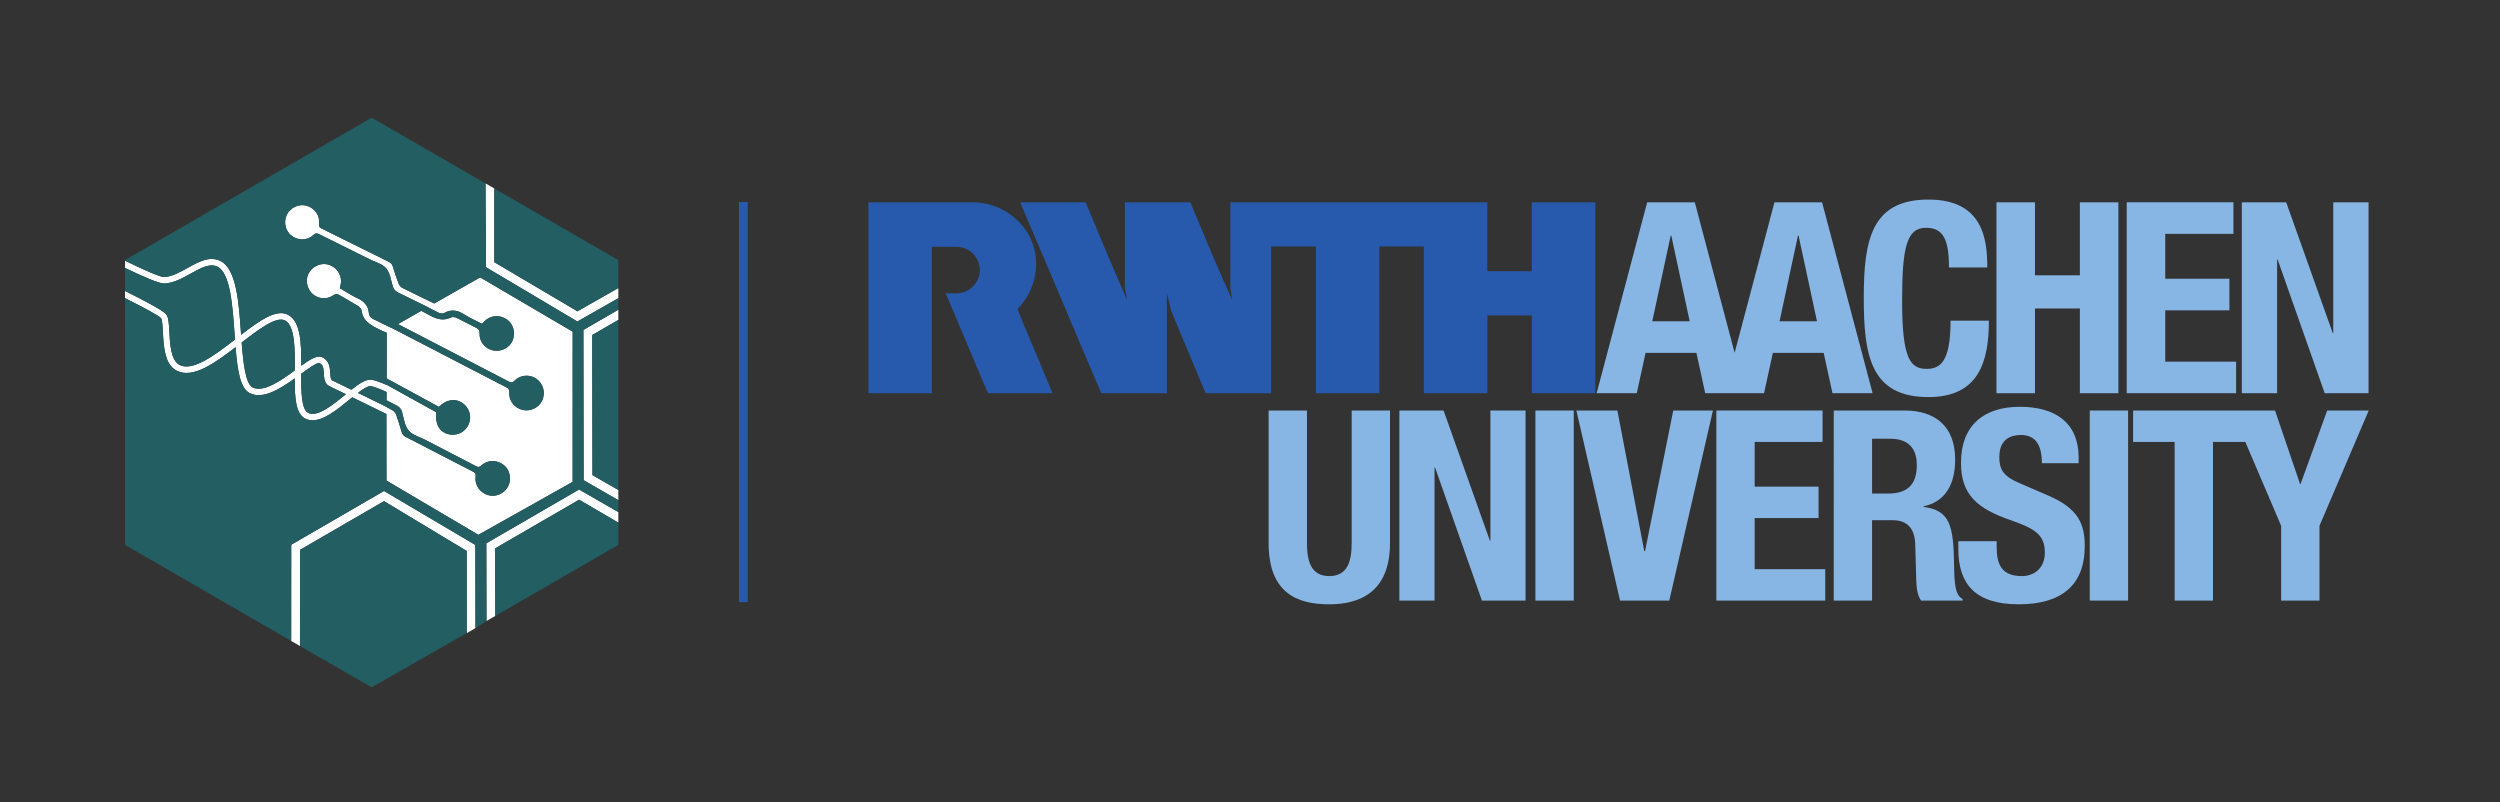 <?xml version="1.0" encoding="UTF-8" standalone="no"?>
<!-- Created with Inkscape (http://www.inkscape.org/) -->

<svg
   version="1.1"
   id="svg1"
   width="376.92"
   height="120.947"
   viewBox="0 0 376.92 120.947"
   sodipodi:docname="rwth_jp_computational_life_science_bild_rgb.eps"
   xmlns:inkscape="http://www.inkscape.org/namespaces/inkscape"
   xmlns:sodipodi="http://sodipodi.sourceforge.net/DTD/sodipodi-0.dtd"
   xmlns="http://www.w3.org/2000/svg"
   xmlns:svg="http://www.w3.org/2000/svg">
  <rect x="0" y="0" width="376.92" height="120.947" fill="#333333" stroke="none"/>
  <defs
     id="defs1" />
  <sodipodi:namedview
     id="namedview1"
     pagecolor="#ffffff"
     bordercolor="#000000"
     borderopacity="0.25"
     inkscape:showpageshadow="2"
     inkscape:pageopacity="0.0"
     inkscape:pagecheckerboard="0"
     inkscape:deskcolor="#d1d1d1">
    <inkscape:page
       x="0"
       y="0"
       inkscape:label="1"
       id="page1"
       width="376.92"
       height="120.947"
       margin="0"
       bleed="0" />
  </sodipodi:namedview>
  <g
     id="g1"
     inkscape:groupmode="layer"
     inkscape:label="1">
    <g
       id="group-R5">
      <path
         id="path2"
         d="m 2122.19,412.035 h 20.52 c 19.61,0 30.18,-9.961 30.18,-29.879 0,-23.23 -11.78,-32.281 -32.6,-32.281 h -18.1 z m -43.45,-183.469 h 43.45 v 91.129 h 23.23 c 17.5,0 25.05,-10.261 25.66,-27.16 l 1.2,-41.34 c 0.3,-8.441 1.21,-16.59 5.43,-22.629 h 47.07 v 1.809 c -8.14,4.23 -9.35,15.988 -9.65,38.621 -0.6,45.57 -5.13,61.867 -34.7,65.789 v 0.602 c 24.44,5.129 35.91,24.437 35.91,53.109 0,36.82 -21.73,55.527 -57.34,55.527 h -80.26 V 228.566"
         style="fill:#87b6e5;fill-opacity:1;fill-rule:nonzero;stroke:none"
         transform="matrix(0.133,0,0,-0.133,0,120.947)" />
      <path
         id="path3"
         d="M 1438.1,444.02 V 293.75 c 0,-57.641 33.49,-69.41 68.8,-69.41 35.3,0 68.8,14.48 68.8,69.41 v 150.27 h -43.45 V 293.75 c 0,-21.43 -5.13,-37.422 -25.35,-37.422 -20.22,0 -25.35,15.992 -25.35,37.422 v 150.27 h -43.45"
         style="fill:#87b6e5;fill-opacity:1;fill-rule:nonzero;stroke:none"
         transform="matrix(0.133,0,0,-0.133,0,120.947)" />
      <path
         id="path4"
         d="M 1586.34,444.02 V 228.57 h 39.83 v 150.871 h 0.6 l 53.11,-150.871 h 49.49 v 215.45 h -39.83 V 296.461 h -0.61 l -52.5,147.559 h -50.09"
         style="fill:#87b6e5;fill-opacity:1;fill-rule:nonzero;stroke:none"
         transform="matrix(0.133,0,0,-0.133,0,120.947)" />
      <path
         id="path5"
         d="m 1783.99,444.02 h -43.45 V 228.57 h 43.45 v 215.45"
         style="fill:#87b6e5;fill-opacity:1;fill-rule:nonzero;stroke:none"
         transform="matrix(0.133,0,0,-0.133,0,120.947)" />
      <path
         id="path6"
         d="m 1786.98,444.02 49.48,-215.45 h 55.83 l 49.48,215.45 h -44.96 l -31.98,-159.329 h -0.9 l -30.48,159.329 h -46.47"
         style="fill:#87b6e5;fill-opacity:1;fill-rule:nonzero;stroke:none"
         transform="matrix(0.133,0,0,-0.133,0,120.947)" />
      <path
         id="path7"
         d="M 1945.64,444.02 V 228.57 h 123.42 v 35.602 h -79.97 v 57.937 h 72.43 v 35.61 h -72.43 v 50.691 h 76.95 v 35.61 h -120.4"
         style="fill:#87b6e5;fill-opacity:1;fill-rule:nonzero;stroke:none"
         transform="matrix(0.133,0,0,-0.133,0,120.947)" />
      <path
         id="path8"
         d="m 2219.94,295.859 v -8.75 c 0,-39.839 19.31,-62.769 68.5,-62.769 47.07,0 74.83,20.519 74.83,66.09 0,26.25 -8.45,42.84 -41.04,57.027 l -33.49,14.481 c -18.41,7.851 -22.33,15.992 -22.33,29.269 0,12.672 5.13,25.051 24.74,25.051 16.59,0 23.54,-11.77 23.54,-31.988 h 41.64 v 6.039 c 0,41.339 -28.07,57.929 -66.69,57.929 -41.04,0 -66.68,-21.422 -66.68,-63.359 0,-35.91 17.8,-51.91 56.42,-65.18 28.67,-9.961 38.63,-17.203 38.63,-36.82 0,-18.102 -12.68,-26.551 -25.95,-26.551 -22.94,0 -28.67,12.969 -28.67,33.192 v 6.339 h -43.45"
         style="fill:#87b6e5;fill-opacity:1;fill-rule:nonzero;stroke:none"
         transform="matrix(0.133,0,0,-0.133,0,120.947)" />
      <path
         id="path9"
         d="m 2412.4,444.02 h -43.45 V 228.57 h 43.45 v 215.45"
         style="fill:#87b6e5;fill-opacity:1;fill-rule:nonzero;stroke:none"
         transform="matrix(0.133,0,0,-0.133,0,120.947)" />
      <path
         id="path10"
         d="m 2638.1,444.02 -30.18,-83.282 h -0.6 l -28.36,83.282 H 2418.1 v -35.61 h 47.07 V 228.57 h 43.46 v 179.84 h 36.65 l 40.61,-95.051 V 228.57 h 43.46 v 84.789 l 55.83,130.661 h -47.08"
         style="fill:#87b6e5;fill-opacity:1;fill-rule:nonzero;stroke:none"
         transform="matrix(0.133,0,0,-0.133,0,120.947)" />
      <path
         id="path11"
         d="m 1056.39,463.617 h -71.999 v 216.41 h 118.069 c 32.02,0.008 59.63,-20.722 68.64,-48.203 8.34,-25.457 1.21,-53.117 -17.61,-72.808 2.5,-6.782 4.94,-12.09 7.26,-18.18 5.23,-12.051 10.01,-24.102 15.24,-36 l 17.13,-41.219 h -0.44 -72.57 c 0,-0.043 -0.58,1.738 -1.16,2.469 -2.9,6.379 -5.52,13.211 -8.42,19.59 l -17.56,41.66 c -6.97,16.84 -13.94,32.75 -20.9,49.582 8.69,0.238 15.19,-1.391 23.58,2.469 5.9,2.898 14.84,10.109 15.07,23.937 -0.23,6.852 -2.13,12.043 -6.66,17.442 -4.55,5.019 -11.13,8.742 -19.7,8.859 0,0 -27.98,0.012 -27.97,0 V 463.617"
         style="fill:#275aad;fill-opacity:1;fill-rule:nonzero;stroke:none"
         transform="matrix(0.133,0,0,-0.133,0,120.947)" />
      <path
         id="path12"
         d="m 1808.45,680.027 v -216.41 h -72 v 88.242 h -6.72 -43.1 -0.59 v -88.242 c -13.06,0 -27.14,0.141 -40.2,0 h -31.8 v 166.332 h -50.36 v -5.219 -15.671 -71.27 -74.172 h -0.58 -71.42 v 89.703 3.481 73.148 h -50.79 V 551.43 463.617 h -74.17 c -12.92,31.203 -26.56,62.703 -39.19,93.762 -1.45,6.531 -2.9,13.07 -4.79,19.449 V 463.617 h -74.32 c -14.73,34.25 -28.88,67.821 -43.57,102.582 -5.09,12.039 -9.26,21.84 -14.52,34.36 l -0.72,1.64 -11.44,26.852 -16.38,38.347 c -1.44,4.352 -3.76,8.282 -5.22,12.629 h 74.15 c 15.24,-37.007 30.62,-73.589 46.59,-110.019 l 0.44,-0.867 c -0.58,4.207 -1.9,9.578 -2.62,13.636 v 64.59 c 0.14,10.313 0,22.071 0,32.66 h 74.31 c 0.94,-2.359 1.46,-3.629 2.18,-5.519 8.71,-20.457 16.99,-40.778 25.7,-61.098 l 19.45,-44.269 c -0.44,4.648 -1.46,9.136 -2.04,13.636 v 97.25 h 5.96 50.51 182.88 51.96 v -13.5 -64.589 h 3.49 46.92 v 78.089 h 37.55 34.45"
         style="fill:#275aad;fill-opacity:1;fill-rule:nonzero;stroke:none"
         transform="matrix(0.133,0,0,-0.133,0,120.947)" />
      <path
         id="path13"
         d="m 2065.49,680.051 h -53.96 l -45.16,-170.59 -45.16,170.59 h -53.96 l -57.29,-216.434 h 45.47 l 10,45.774 h 57.61 l 9.99,-45.774 h 66.68 l 10,45.774 h 57.6 l 10,-45.774 h 45.47 z m -192.47,-134.891 20.91,97.301 h 0.6 l 20.92,-97.301 z m 144.27,0 20.92,97.301 h 0.6 l 20.92,-97.301 h -42.44"
         style="fill:#87b6e5;fill-opacity:1;fill-rule:nonzero;stroke:none"
         transform="matrix(0.133,0,0,-0.133,0,120.947)" />
      <path
         id="path14"
         d="m 2252.78,606.199 c 0,31.379 -4.52,76.949 -66.69,76.949 -65.17,0 -73.33,-46.468 -73.33,-111.949 0,-65.48 8.16,-111.949 73.33,-111.949 57.03,0 68.5,40.129 68.5,86.602 h -43.45 c 0,-46.473 -11.47,-54.622 -27.16,-54.622 -18.71,0 -27.76,11.77 -27.76,76.95 0,60.949 5.13,82.98 27.16,82.98 19.61,0 25.95,-13.582 25.95,-44.961 h 43.45"
         style="fill:#87b6e5;fill-opacity:1;fill-rule:nonzero;stroke:none"
         transform="matrix(0.133,0,0,-0.133,0,120.947)" />
      <path
         id="path15"
         d="m 2263.17,463.617 h 43.64 v 96.078 h 50.92 v -96.078 h 43.65 v 216.41 h -43.65 v -82.75 h -50.92 v 82.75 h -43.64 v -216.41"
         style="fill:#87b6e5;fill-opacity:1;fill-rule:nonzero;stroke:none"
         transform="matrix(0.133,0,0,-0.133,0,120.947)" />
      <path
         id="path16"
         d="M 2410.84,680.066 V 463.617 h 124 v 35.77 h -80.34 v 58.211 h 72.76 v 35.769 h -72.76 v 50.93 h 77.3 v 35.769 h -120.96"
         style="fill:#87b6e5;fill-opacity:1;fill-rule:nonzero;stroke:none"
         transform="matrix(0.133,0,0,-0.133,0,120.947)" />
      <path
         id="path17"
         d="m 2541.32,680.027 v -216.41 h 40.01 v 151.547 h 0.6 l 53.35,-151.547 h 49.71 v 216.41 h -40.01 V 531.816 h -0.61 l -52.74,148.211 h -50.31"
         style="fill:#87b6e5;fill-opacity:1;fill-rule:nonzero;stroke:none"
         transform="matrix(0.133,0,0,-0.133,0,120.947)" />
      <path
         id="path18"
         d="m 837.66,226.77 h 10 v 453.55 h -10 V 226.77"
         style="fill:#275aad;fill-opacity:1;fill-rule:nonzero;stroke:none"
         transform="matrix(0.133,0,0,-0.133,0,120.947)" />
      <path
         id="path19"
         d="m 186.289,595.266 c -4.269,-0.192 -22.301,7.679 -44.539,18.597 v -8.179 c 19.449,-9.481 38.191,-17.711 44.59,-17.711 0.14,0 0.269,0 0.398,0.011 10.313,0.641 20.032,6.039 29.422,11.258 11.719,6.512 21.84,12.133 30.578,7.703 14.321,-7.269 16.91,-43.902 19.203,-76.222 0.149,-2.098 0.289,-4.168 0.438,-6.231 -22.527,-17.418 -47.699,-36.469 -62.731,-28.847 -10,5.078 -10.976,23.878 -11.687,37.597 -0.492,9.391 -0.84,16.172 -3.492,19.742 -3.071,4.149 -24.641,15.579 -46.719,26.559 v -8.148 c 21.891,-10.95 38.648,-20.012 40.859,-22.75 1.34,-1.809 1.743,-9.551 2.071,-15.782 0.851,-16.359 1.898,-36.73 15.672,-43.718 18.148,-9.219 42.558,8.089 66.687,26.648 2.09,-25.809 5.191,-46.57 15.961,-52.027 14.871,-7.551 34.289,4.578 51.102,16.617 -0.032,-22.059 1.109,-40.168 12,-45.559 2.648,-1.308 5.418,-1.898 8.289,-1.898 13.089,0 28.058,12.238 41.55,23.277 1.118,0.922 2.27,1.86 3.418,2.789 13.5,-6.59 29.032,-14.207 38.68,-18.937 l 0.07,-75.469 104.18,-61.481 106.859,60.02 0.012,170.309 -104.801,61.5 -52.078,-29.579 c -11.84,5.829 -23.769,11.43 -36.14,17.649 -1.789,0.898 -3.5,2.871 -4.231,4.75 -2.48,6.441 -4.609,13.031 -6.648,19.621 -0.782,2.52 -2.133,4.039 -4.524,5.211 -25.367,12.519 -50.699,25.18 -76.09,37.707 -2.367,1.16 -3.277,2.223 -2.929,5.133 1.179,9.679 -4.91,18.16 -14.391,20.777 -8.558,2.352 -18.137,-2.07 -22.148,-10.238 -3.93,-8.012 -1.731,-18.25 5.058,-23.563 7.742,-6.066 18.172,-5.949 25.25,0.75 2.242,2.133 3.782,2.032 6.262,0.782 18.871,-9.489 37.828,-18.84 56.762,-28.25 6.527,-3.27 14.679,-5.2 19.09,-10.309 4.507,-5.23 5.578,-13.582 7.699,-20.691 0.488,-1.629 1.211,-2.918 2.121,-4 1.129,-1.321 2.558,-2.329 4.308,-3.192 10.711,-5.289 20.239,-9.808 29.84,-14.547 1.149,-0.57 2.301,-1.14 3.45,-1.711 l -0.071,-0.05 c 3.571,-1.86 7.16,-3.711 10.731,-5.579 2.898,-1.5 5.5,-2.3 8.48,-0.73 7.641,4.039 14.578,2.867 21.781,-1.762 6.418,-4.14 13.539,-7.187 20.469,-10.777 1.07,1.098 1.969,2.098 2.93,3.039 6.851,6.699 17.148,7.461 25.289,1.859 7.34,-5.058 10.09,-15.191 6.473,-23.879 -3.454,-8.23 -13,-13.089 -22.063,-11.222 -9.059,1.871 -15.719,9.859 -15.398,19.211 0.129,3.441 -0.942,5.07 -3.891,6.492 -7.41,3.578 -14.578,7.656 -22.02,11.187 -1.851,0.891 -4.718,1.321 -6.429,0.5 -8.34,-4.031 -15.379,-2.269 -23.403,2 -3.437,1.832 -6.898,3.641 -10.347,5.461 l -26.403,-14.992 c 41.922,-21.699 83.832,-43.398 125.704,-65.179 2.468,-1.278 3.957,-1.579 6.218,0.8 6.352,6.762 17.141,7.723 24.532,2.68 8.136,-5.527 11.07,-15.707 7.136,-24.719 -3.59,-8.191 -13.297,-12.969 -22.226,-10.91 -9.223,2.121 -15.774,10.32 -15.172,19.789 0.211,3.16 -0.711,4.492 -3.391,5.871 -43.437,22.418 -86.828,44.91 -130.199,67.461 l -0.191,-0.109 c -4.731,2.34 -10.02,4.738 -20.258,9.929 -2.871,1.45 -4.84,3.329 -5.121,6.649 -0.711,8.5 -5.391,13.648 -13.09,17.148 -6.86,3.133 -13.192,7.434 -19.86,11.274 0.34,1.469 0.692,2.75 0.961,4.047 1.918,9.25 -2.953,18.211 -11.941,22 -8.109,3.402 -17.988,0.293 -23.27,-7.36 -5,-7.25 -3.949,-17.769 2.418,-24.3 6.391,-6.528 16.571,-7.809 24.172,-2.547 2.789,1.937 4.711,1.918 7.461,0.218 6.93,-4.242 14.141,-8.031 21.039,-12.32 1.719,-1.07 3.621,-3.219 3.84,-5.078 1.11,-9.07 6.328,-13.981 14.149,-18.371 11.019,-5.801 11.23,-5.379 14.32,-6.781 l -0.059,-51.809 59.309,-32.293 c 7.73,8.223 18.133,10.031 26.019,4.871 8.5,-5.558 11.622,-15.848 7.532,-24.848 -4,-8.761 -13.43,-13.273 -22.86,-10.91 -10.172,2.539 -15.121,11.27 -13.922,24.957 l -56.128,31.063 v -0.231 c -7.161,3.141 -13.309,5.391 -17.11,5.899 -6.219,0.84 -13.699,-4.117 -22.762,-11.297 -10.378,5.066 -18.949,9.227 -21.668,10.477 -1.699,0.792 -2.031,3.21 -2.332,8.14 -0.347,5.942 -0.839,14.07 -8.828,18.121 -5.582,2.821 -13.191,-1.769 -24.082,-9.582 0.153,25.453 -0.597,50.5 -15.136,57.883 -13.153,6.668 -31.622,-6.32 -53.043,-22.781 -0.028,0.469 -0.059,0.929 -0.09,1.398 -2.547,35.922 -5.18,73.071 -23.18,82.203 -12.199,6.2 -25.027,-0.929 -37.43,-7.832 -8.679,-4.82 -17.648,-9.82 -26.32,-10.347 m 219.43,-131.25 c 6,4.558 11.492,8.047 14.48,7.636 3.582,-0.476 10.16,-3.047 18.012,-6.636 l -0.063,-9.383 c 2.141,-1.117 3.473,-1.797 4.243,-2.199 0.597,-0.309 2.437,-1.25 6.949,-3.571 3.18,-1.64 5.351,-3.699 6.39,-7.398 2.02,-7.231 2.961,-15.699 7.442,-21.07 4.387,-5.25 12.609,-7.332 19.168,-10.75 19,-9.872 38.039,-19.661 56.988,-29.59 2.492,-1.313 4.051,-1.442 6.371,0.679 7.289,6.668 17.852,6.61 25.582,0.329 6.789,-5.5 8.84,-15.911 4.731,-23.958 -4.203,-8.203 -13.992,-12.519 -22.614,-9.992 -9.57,2.821 -15.589,11.512 -14.226,21.301 0.406,2.941 -0.5,4.031 -2.883,5.25 -25.5,13.121 -50.93,26.379 -76.43,39.488 -2.39,1.231 -3.73,2.793 -4.48,5.352 -1.949,6.699 -4,13.41 -6.399,19.969 -0.71,1.91 -2.41,3.941 -4.21,4.882 -4.75,2.489 -7.532,4.028 -9.071,4.969 -8.59,4.211 -19.668,9.641 -29.98,14.692 m -64.297,21.679 c 7.656,5.578 18.308,13.188 20.848,12.118 3.968,-2.008 4.48,-5.887 4.851,-12.047 0.328,-5.442 0.699,-11.614 6.551,-14.313 2.379,-1.109 9.527,-4.57 18.469,-8.93 -0.282,-0.23 -0.539,-0.437 -0.821,-0.668 -14.011,-11.46 -31.441,-25.722 -41.98,-20.5 -7.77,3.848 -8.059,24.727 -7.918,44.34 m -67.473,35.43 c 19.442,15.02 39.242,29.988 49.102,24.988 11.527,-5.847 11.308,-32.847 11.109,-56.668 v -0.019 c -16.121,-11.742 -35.582,-25.383 -47.859,-19.153 -7.949,4.032 -10.571,27.391 -12.352,50.852 m 56.192,-229.25 -0.063,-109.062 9.953,-5.778 0.11,109.078 95.168,55.153 93.711,-56.43 0.058,-93.184 9.902,5.75 -0.171,94.231 -103.508,61.172 z m 326.3,62.59 -105.132,-60.93 0.152,-88.14 9.98,5.769 -0.132,76.609 95.152,55.141 44.461,-25.988 v 11.957 z m -1.921,190.488 46.402,26.36 v 11.5 l -46.32,-26.321 -94.25,55.66 -0.024,83.571 -9.949,5.742 0.531,-95.012 z m 46.402,1.77 v 11.55 l -39.582,-22.929 0.269,-170.321 39.313,-22.609 v 11.531 l -29.32,16.86 -0.25,158.781 29.57,17.137"
         style="fill:#ffffff;fill-opacity:1;fill-rule:nonzero;stroke:none"
         transform="matrix(0.133,0,0,-0.133,0,120.947)" />
      <path
         id="path20"
         d="m 700.922,291.691 v 25.231 l -44.457,25.992 -95.152,-55.141 0.128,-76.609 z M 442.395,453.434 c -0.774,0.398 -2.102,1.089 -4.25,2.199 l 0.07,9.379 c -7.863,3.59 -14.442,6.16 -18.012,6.64 -2.988,0.411 -8.48,-3.078 -14.488,-7.64 10.316,-5.047 21.398,-10.481 29.988,-14.688 1.539,-0.941 4.32,-2.48 9.07,-4.972 1.801,-0.938 3.5,-2.969 4.2,-4.887 2.41,-6.551 4.461,-13.262 6.41,-19.961 0.75,-2.563 2.09,-4.121 4.48,-5.352 25.489,-13.109 50.918,-26.371 76.43,-39.488 2.379,-1.223 3.281,-2.312 2.879,-5.262 -1.367,-9.781 4.66,-18.468 14.223,-21.289 8.628,-2.531 18.418,1.789 22.609,9.989 4.117,8.05 2.07,18.461 -4.723,23.961 -7.738,6.281 -18.297,6.339 -25.578,-0.329 -2.32,-2.121 -3.879,-1.992 -6.371,-0.679 -18.949,9.929 -38,19.718 -57,29.59 -6.551,3.418 -14.769,5.5 -19.16,10.75 -4.481,5.367 -5.418,13.839 -7.438,21.07 -1.043,3.699 -3.211,5.758 -6.402,7.387 -4.508,2.332 -6.34,3.269 -6.937,3.582 m -80.122,44.39 c -2.539,1.071 -13.191,-6.551 -20.851,-12.133 -0.141,-19.609 0.152,-40.488 7.922,-44.339 10.527,-5.219 27.969,9.043 41.98,20.5 0.27,0.23 0.539,0.453 0.821,0.671 -8.954,4.36 -16.09,7.821 -18.481,8.93 -5.84,2.711 -6.211,8.871 -6.543,14.32 -0.367,6.149 -0.879,10.032 -4.848,12.051 m -28.121,-8.402 v 0.019 c 0.2,23.821 0.43,50.821 -11.109,56.672 -9.852,5.008 -29.648,-9.968 -49.09,-24.992 1.781,-23.457 4.399,-46.816 12.34,-50.848 12.281,-6.23 31.738,7.411 47.859,19.149 m 322.289,-134.957 44.481,-25.582 v 13.531 l -39.309,22.609 -0.269,170.321 39.578,22.937 v 13.032 l -46.41,-26.36 -103.598,61.5 -0.543,95.02 -129.027,74.5 -279.602,-161.418 v -0.692 c 22.242,-10.922 40.27,-18.789 44.551,-18.601 8.66,0.531 17.641,5.531 26.32,10.351 12.399,6.899 25.231,14.032 37.43,7.828 18,-9.128 20.629,-46.277 23.172,-82.199 0.027,-0.469 0.066,-0.929 0.098,-1.398 21.421,16.469 39.89,29.449 53.031,22.777 14.551,-7.379 15.301,-32.43 15.148,-57.879 10.891,7.821 18.492,12.41 24.082,9.582 7.981,-4.051 8.469,-12.179 8.828,-18.109 0.301,-4.942 0.629,-7.352 2.332,-8.141 2.719,-1.261 11.289,-5.422 21.661,-10.492 9.058,7.18 16.539,12.141 22.769,11.301 3.801,-0.512 9.938,-2.762 17.098,-5.899 l 0.011,0.231 56.129,-31.063 c -1.199,-13.687 3.743,-22.418 13.922,-24.961 9.418,-2.359 18.848,2.153 22.848,10.911 4.101,9 0.98,19.293 -7.52,24.851 -7.898,5.16 -18.3,3.36 -26.019,-4.871 l -59.309,32.289 0.059,51.813 c -3.102,1.398 -3.309,0.98 -14.32,6.781 -7.821,4.387 -13.04,9.308 -14.149,18.379 -0.23,1.847 -2.121,4 -3.84,5.07 -6.91,4.289 -14.109,8.078 -21.043,12.32 -2.75,1.7 -4.668,1.719 -7.457,-0.222 -7.601,-5.258 -17.781,-3.981 -24.172,2.551 -6.371,6.531 -7.429,17.05 -2.429,24.3 5.289,7.649 15.172,10.758 23.281,7.36 8.988,-3.782 13.848,-12.75 11.93,-22 -0.27,-1.301 -0.621,-2.578 -0.961,-4.051 6.679,-3.84 13.011,-8.141 19.871,-11.27 7.687,-3.5 12.379,-8.648 13.09,-17.148 0.281,-3.313 2.25,-5.199 5.121,-6.652 10.238,-5.18 15.519,-7.59 20.258,-9.93 l 0.191,0.109 c 43.367,-22.547 86.75,-45.039 130.199,-67.457 2.68,-1.371 3.59,-2.711 3.379,-5.871 -0.59,-9.461 5.949,-17.672 15.18,-19.789 8.922,-2.062 18.633,2.719 22.222,10.91 3.938,9.02 1,19.199 -7.132,24.719 -7.387,5.039 -18.18,4.078 -24.539,-2.68 -2.25,-2.379 -3.75,-2.082 -6.219,-0.8 -41.86,21.789 -83.781,43.48 -125.692,65.179 l 26.403,14.992 c 3.449,-1.82 6.91,-3.632 10.347,-5.461 8.012,-4.269 15.063,-6.019 23.403,-2 1.707,0.821 4.578,0.391 6.429,-0.5 7.43,-3.531 14.61,-7.609 22.008,-11.191 2.961,-1.418 4.031,-3.051 3.903,-6.488 -0.332,-9.352 6.328,-17.34 15.398,-19.211 9.059,-1.871 18.609,2.988 22.051,11.219 3.629,8.691 0.879,18.82 -6.461,23.882 -8.141,5.598 -18.449,4.84 -25.289,-1.863 -0.961,-0.937 -1.86,-1.937 -2.93,-3.039 -6.93,3.602 -14.051,6.641 -20.48,10.781 -7.192,4.629 -14.141,5.801 -21.77,1.758 -2.992,-1.566 -5.59,-0.769 -8.48,0.731 -3.582,1.871 -7.161,3.722 -10.743,5.582 l 0.082,0.05 c -1.152,0.571 -2.3,1.137 -3.46,1.707 -9.59,4.743 -19.122,9.262 -29.84,14.551 -1.739,0.86 -3.168,1.871 -4.301,3.192 -0.918,1.078 -1.641,2.371 -2.129,4 -2.109,7.109 -3.18,15.461 -7.691,20.687 -4.411,5.113 -12.559,7.043 -19.09,10.313 -18.938,9.41 -37.891,18.757 -56.758,28.25 -2.481,1.25 -4.02,1.347 -6.27,-0.782 -7.082,-6.699 -17.5,-6.808 -25.242,-0.75 -6.801,5.313 -9,15.551 -5.058,23.563 4,8.168 13.589,12.59 22.14,10.238 9.489,-2.621 15.578,-11.101 14.399,-20.781 -0.352,-2.91 0.558,-3.969 2.922,-5.129 25.386,-12.531 50.726,-25.191 76.097,-37.711 2.379,-1.168 3.731,-2.687 4.52,-5.211 2.031,-6.59 4.172,-13.18 6.652,-19.609 0.719,-1.891 2.438,-3.86 4.231,-4.758 12.367,-6.223 24.296,-11.82 36.128,-17.652 l 52.09,29.582 104.801,-61.5 -0.019,-170.313 -106.852,-60.019 -104.18,61.48 -0.07,75.473 c -9.66,4.738 -25.191,12.347 -38.68,18.937 -1.148,-0.929 -2.3,-1.859 -3.422,-2.789 -13.5,-11.039 -28.468,-23.281 -41.558,-23.281 -2.86,0 -5.629,0.59 -8.281,1.902 -10.887,5.391 -12.028,23.5 -12,45.559 -16.821,-12.039 -36.231,-24.168 -51.098,-16.621 -10.77,5.461 -13.871,26.222 -15.961,52.031 -24.129,-18.559 -48.551,-35.871 -66.691,-26.648 -13.77,6.988 -14.829,27.359 -15.68,43.718 -0.32,6.231 -0.719,13.981 -2.059,15.782 -2.211,2.738 -18.98,11.808 -40.871,22.75 V 291.691 l 188.332,-108.878 0.071,109.058 105.148,60.934 103.52,-61.172 0.171,-94.211 12.469,7.973 -0.148,88.136 z m 15.161,16.34 29.32,-16.864 v 192.782 l -29.57,-17.141 z m -17,185.687 46.32,26.321 v 31.742 l -140.59,81.168 0.02,-83.571 z m -468.258,31.481 c -6.403,0 -25.153,8.242 -44.602,17.718 v -26.136 c 22.082,-10.981 43.653,-22.41 46.731,-26.571 2.648,-3.57 3,-10.351 3.492,-19.742 0.707,-13.719 1.687,-32.519 11.687,-37.597 15.02,-7.622 40.2,11.429 62.731,28.847 -0.149,2.063 -0.301,4.129 -0.449,6.231 -2.282,32.32 -4.879,68.961 -19.192,76.218 -8.738,4.43 -18.871,-1.187 -30.578,-7.699 -9.402,-5.219 -19.109,-10.621 -29.43,-11.258 -0.121,-0.011 -0.25,-0.011 -0.39,-0.011 m 153.801,-301.86 -0.114,-109.07 81.313,-46.781 107.738,61.453 -0.07,93.117 -93.699,56.43 -95.168,-55.149"
         style="fill:#225e62;fill-opacity:1;fill-rule:nonzero;stroke:none"
         transform="matrix(0.133,0,0,-0.133,0,120.947)" />
    </g>
  </g>
</svg>
